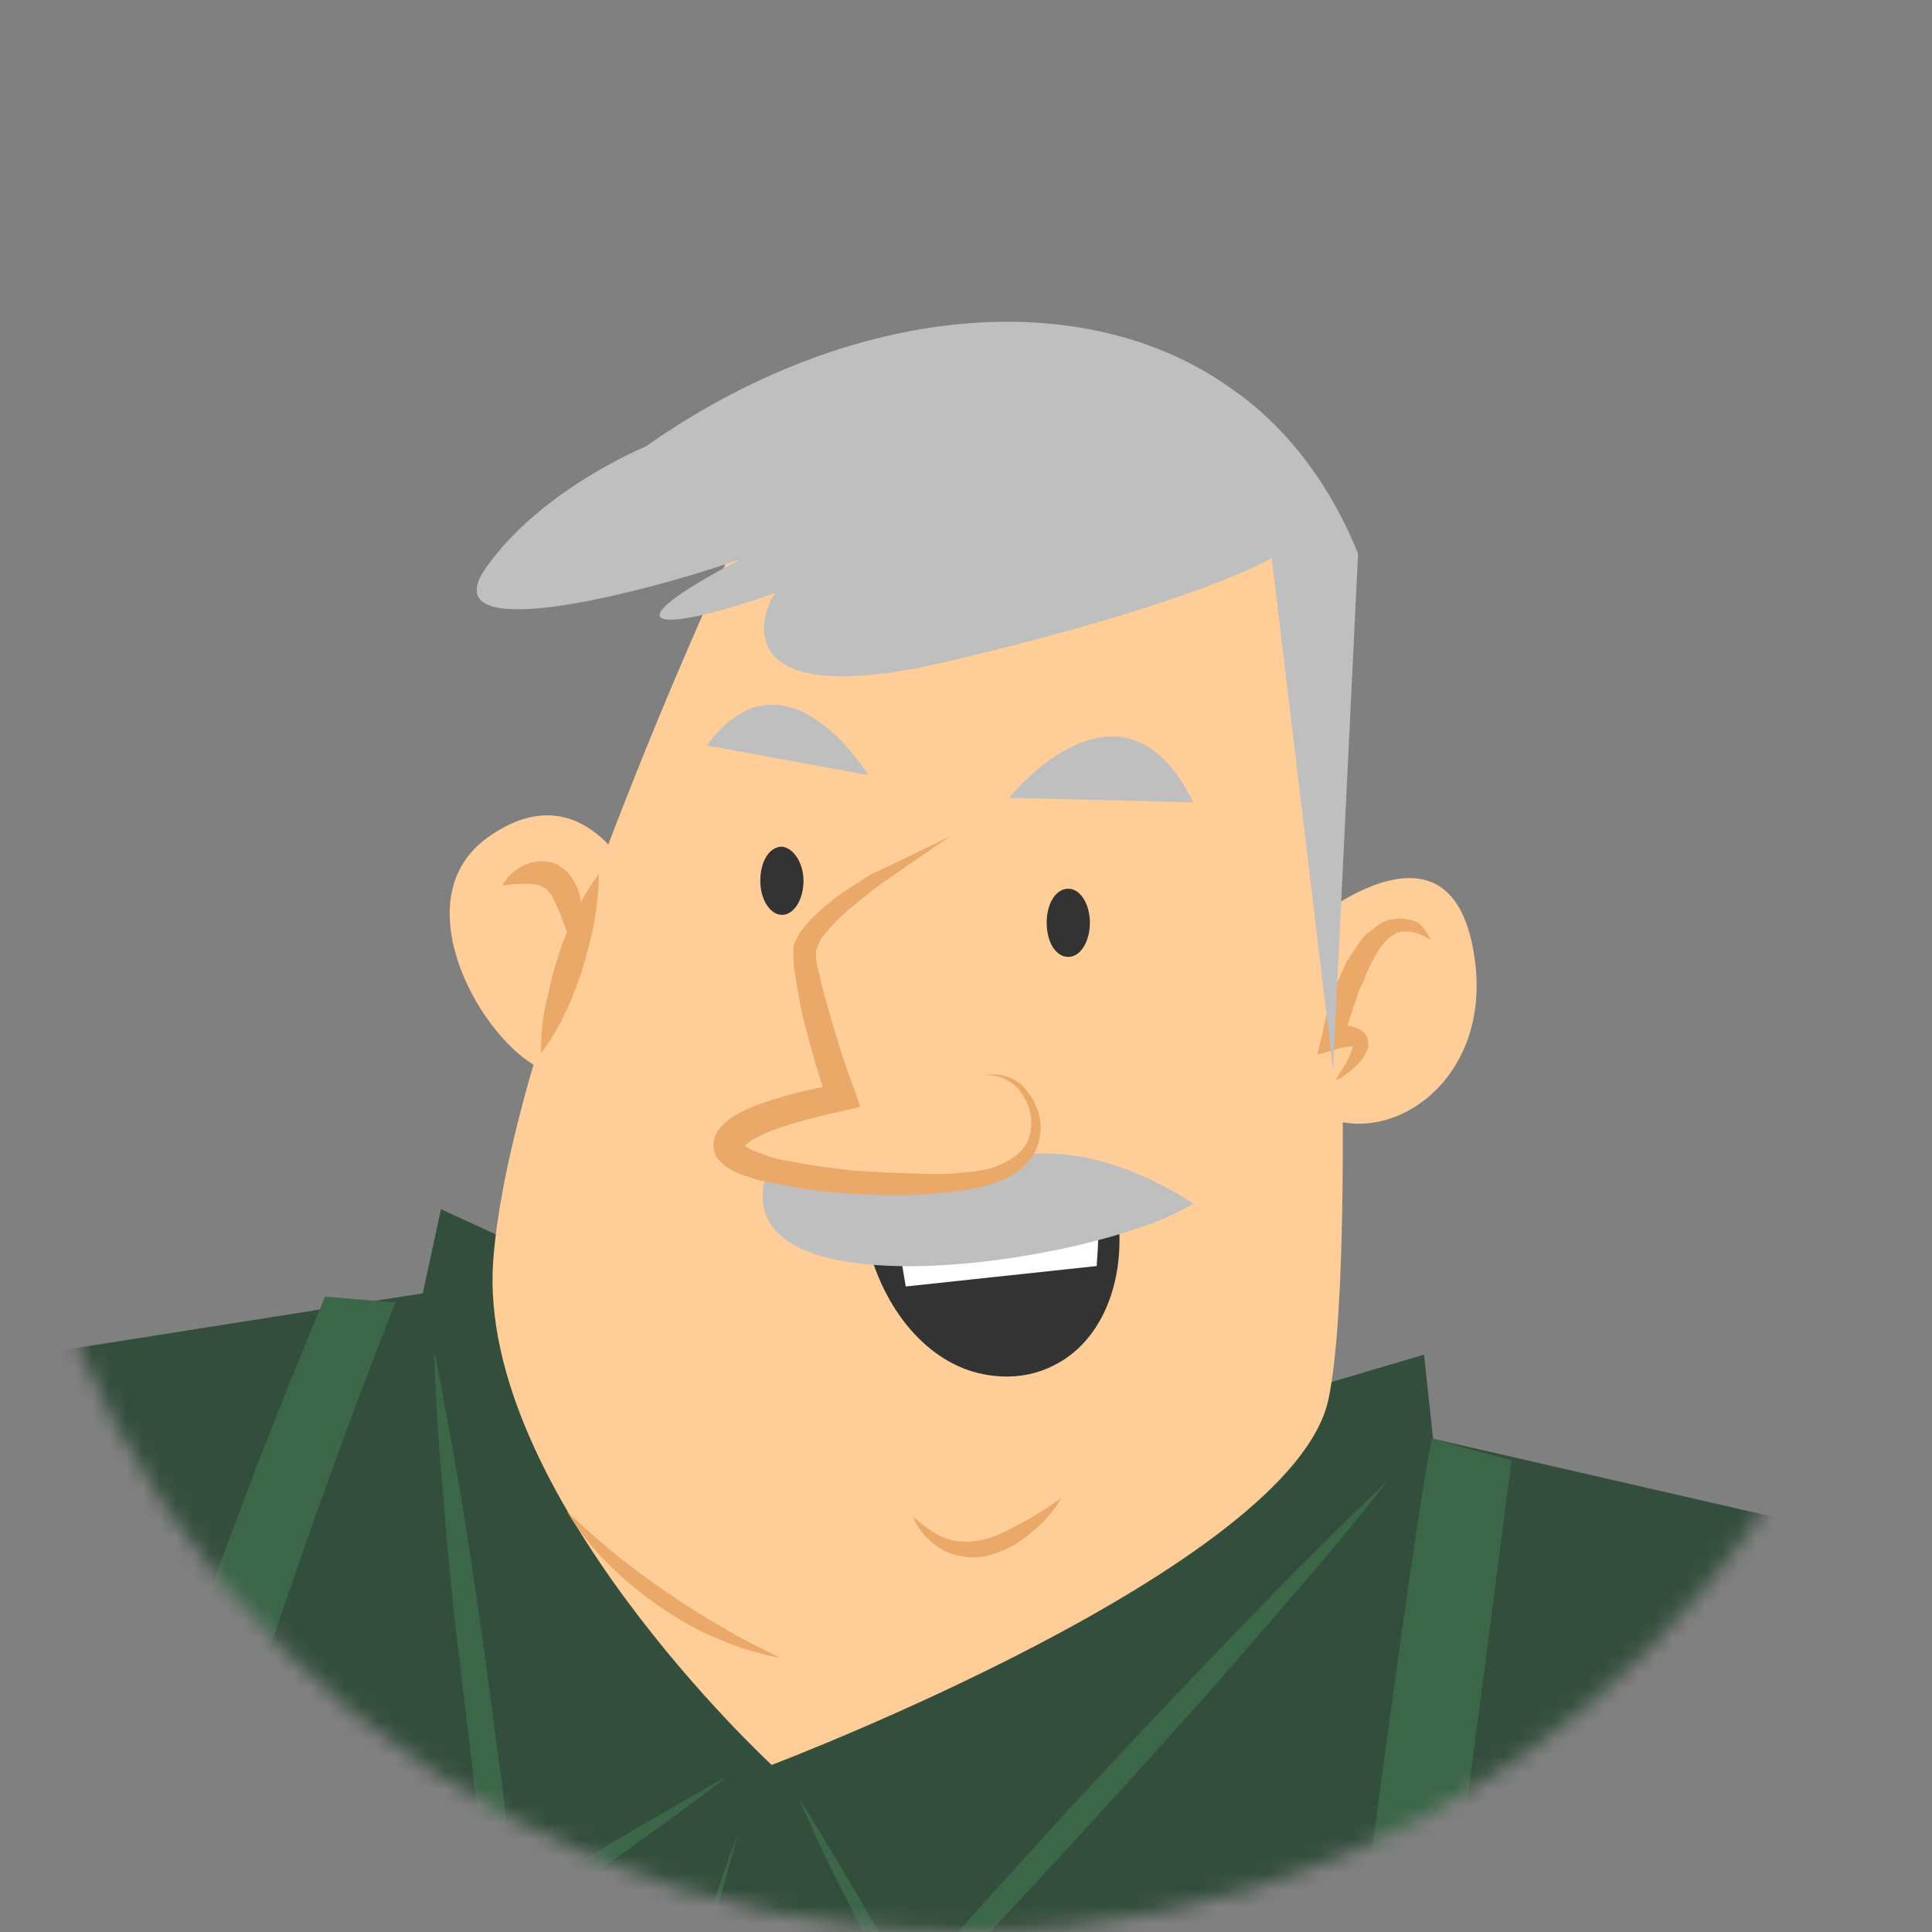 <svg width="115" height="115" viewBox="0 0 115 115" fill="none" xmlns="http://www.w3.org/2000/svg">
<rect x="0" y="0" width="115" height="115" fill="#808080" stroke="none"/>
<mask id="mask0_5406_146685" style="mask-type:luminance" maskUnits="userSpaceOnUse" x="0" y="0" width="115" height="115">
<path d="M57.5 115C89.256 115 115 89.256 115 57.5C115 25.744 89.256 0 57.5 0C25.744 0 0 25.744 0 57.5C0 89.256 25.744 115 57.5 115Z" fill="white"/>
</mask>
<g mask="url(#mask0_5406_146685)">
<path d="M31.997 74.615L26.247 71.976L25.165 76.982L-33.147 86.182L-25.3 122.915L-2.706 120.547C-2.706 120.547 -25.841 159.174 -19.753 176.762C-13.732 194.35 18.332 206.188 45.865 210.924C73.397 215.659 96.262 210.924 95.247 182.038C94.165 153.153 90.782 129.003 90.782 129.003C90.782 129.003 125.147 136.376 141.721 132.926C139.894 113.512 135.7 97.209 135.7 97.209L85.303 85.641L84.762 80.635L75.832 83.273L31.997 74.615Z" fill="#344E3D"/>
<path d="M43.294 105.732C41.197 107.356 39.032 108.912 36.868 110.468C34.703 112.024 32.538 113.512 30.374 115.068L29.494 115.677L29.359 114.527C28.953 111.685 28.547 108.844 28.209 106.003C27.871 103.162 27.532 100.321 27.194 97.48C26.856 94.638 26.585 91.797 26.383 88.956C26.112 86.115 25.909 83.274 25.841 80.365C26.383 83.206 26.924 85.979 27.397 88.821C27.871 91.662 28.277 94.503 28.683 97.276C29.088 100.118 29.427 102.959 29.832 105.8C30.171 108.641 30.509 111.482 30.779 114.324L29.697 113.85C31.93 112.429 34.23 111.009 36.462 109.656C38.694 108.371 40.994 107.018 43.294 105.732Z" fill="#3B6648"/>
<path d="M47.556 107.018C48.774 108.979 49.991 111.009 51.141 112.971C52.291 115 53.441 117.029 54.592 119.059L53.577 118.924C54.727 117.571 55.877 116.285 57.094 114.932C58.244 113.579 59.462 112.294 60.612 111.009C62.98 108.371 65.347 105.8 67.783 103.229L71.436 99.374L75.088 95.585C77.524 93.082 80.027 90.579 82.597 88.144C80.433 90.918 78.133 93.624 75.833 96.262L72.383 100.253L68.865 104.177C66.497 106.815 64.13 109.385 61.762 111.956C60.544 113.241 59.394 114.527 58.177 115.812C56.959 117.097 55.741 118.382 54.524 119.6L53.915 120.209L53.509 119.465C52.494 117.368 51.48 115.271 50.465 113.174C49.45 111.279 48.436 109.115 47.556 107.018Z" fill="#3B6648"/>
<path d="M43.971 108.979C42.889 112.835 41.874 116.691 40.927 120.615C39.912 124.471 39.033 128.394 38.086 132.25C37.206 136.174 36.327 140.029 35.515 143.953C34.703 147.877 33.959 151.8 33.283 155.724C32.606 159.647 31.93 163.571 31.456 167.562C31.186 169.524 30.983 171.485 30.712 173.515C30.509 175.477 30.306 177.506 30.171 179.468C29.833 183.459 29.63 187.45 29.562 191.441C29.494 195.432 29.697 199.424 30.036 203.415C28.683 195.5 28.48 187.45 28.886 179.4C29.291 171.35 30.374 163.368 31.727 155.521C33.147 147.606 34.839 139.759 36.868 132.047C38.897 124.2 41.265 116.488 43.971 108.979Z" fill="#3B6648"/>
<path d="M43.159 33.621C43.159 33.621 30.373 61.221 29.359 75.021C28.344 88.821 45.932 105.056 45.932 105.056C45.932 105.056 76.982 93.285 79.079 83.273C81.176 73.262 78.741 31.118 78.741 31.118L49.382 26.653L43.159 33.621Z" fill="#FFCD97"/>
<path d="M76.982 55.741C76.982 55.741 85.979 47.488 87.671 56.418C89.429 65.415 80.432 69.879 76.644 64.671" fill="#FFCD97"/>
<path d="M38.356 53.644C38.356 53.644 35.244 45.391 29.02 49.856C22.797 54.321 31.118 65.753 34.229 63.656" fill="#FFCD97"/>
<path d="M3.112 198.138C3.112 198.138 -16.37 162.488 19.347 77.185L23.541 77.523C23.541 77.523 5.683 121.968 4.059 148.891C2.435 175.815 9.268 200.776 9.268 200.776L3.112 198.138Z" fill="#3B6648"/>
<path d="M59.191 212.412C59.191 212.412 71.165 193.268 77.659 141.382C84.153 89.497 85.236 85.641 85.236 85.641L89.971 86.927C89.971 86.927 84.424 130.085 82.53 142.735C80.568 155.385 73.465 198.544 64.062 212.818C60.206 214.982 59.191 212.412 59.191 212.412Z" fill="#3B6648"/>
<path d="M7.306 145.306L7.983 130.694C7.983 130.694 38.492 108.641 76.442 144.968C75.494 151.8 73.871 156.332 73.871 156.332C73.871 156.332 41.4 174.124 7.306 145.306Z" fill="#49422F"/>
<path d="M66.497 71.976C67.106 76.035 65.686 79.688 62.912 81.176C61.086 82.191 59.327 81.921 58.853 81.853C55.538 81.379 52.765 78.335 51.683 74.209C56.621 73.465 61.559 72.721 66.497 71.976Z" fill="#333333"/>
<path d="M65.415 69.474L59.124 71.3C57.771 71.706 56.283 72.179 54.93 72.518L53.306 72.991L53.915 76.576L65.28 75.359C65.483 72.585 65.415 70.218 65.415 69.474Z" fill="white"/>
<path d="M61.153 68.73C61.153 68.73 65.279 67.918 71.029 71.638C65.415 75.224 42.077 78.741 45.797 69.338C49.518 70.353 58.988 72.585 61.153 68.73Z" fill="#BFBFBF"/>
<path d="M56.553 49.788C55.132 50.735 53.779 51.682 52.426 52.629C51.75 53.103 51.141 53.644 50.465 54.185C49.856 54.726 49.247 55.335 48.841 55.944C48.773 56.079 48.706 56.282 48.638 56.418C48.638 56.485 48.571 56.553 48.571 56.621V56.688V56.824C48.571 57.162 48.638 57.568 48.773 57.974C48.909 58.785 49.179 59.597 49.382 60.341C49.856 61.965 50.329 63.521 50.938 65.076L51.209 65.888L50.329 66.091C49.044 66.362 47.691 66.7 46.474 67.106C45.865 67.309 45.256 67.579 44.782 67.85C44.579 67.985 44.309 68.188 44.309 68.256C44.241 68.256 44.309 68.323 44.309 68.256C44.241 68.121 44.241 68.121 44.309 68.188C44.647 68.459 45.324 68.662 45.865 68.865C46.474 69.068 47.15 69.135 47.827 69.271C49.112 69.474 50.465 69.676 51.818 69.744C53.171 69.812 54.523 69.879 55.877 69.879C56.553 69.879 57.229 69.812 57.838 69.744C58.515 69.676 59.123 69.541 59.665 69.271C60.206 69 60.747 68.662 61.018 68.188C61.356 67.715 61.423 67.038 61.356 66.429C61.288 65.821 60.95 65.212 60.544 64.738C60.071 64.265 59.462 63.994 58.718 63.994C59.394 63.859 60.138 64.062 60.679 64.468C61.221 64.941 61.627 65.55 61.829 66.294C62.032 67.038 61.965 67.782 61.627 68.526C61.288 69.203 60.679 69.744 60.003 70.082C59.327 70.421 58.65 70.624 57.906 70.759C57.229 70.894 56.485 70.962 55.809 71.029C54.388 71.165 53.035 71.165 51.615 71.097C50.194 71.029 48.841 70.962 47.421 70.691C46.744 70.556 46.068 70.421 45.324 70.285C44.985 70.218 44.647 70.082 44.241 69.947C43.903 69.812 43.497 69.676 43.091 69.338C42.956 69.203 42.888 69.135 42.753 69C42.618 68.865 42.55 68.662 42.482 68.391C42.415 67.918 42.55 67.647 42.685 67.376C43.023 66.903 43.362 66.632 43.7 66.429C44.377 66.023 45.053 65.753 45.729 65.55C47.082 65.076 48.435 64.806 49.856 64.535L49.247 65.55C48.706 63.926 48.232 62.303 47.827 60.679C47.623 59.868 47.488 58.988 47.353 58.176C47.285 57.771 47.218 57.297 47.218 56.824V56.621V56.418C47.218 56.282 47.285 56.147 47.353 56.012C47.488 55.741 47.556 55.538 47.759 55.335C48.3 54.591 48.977 54.05 49.653 53.509C50.329 52.968 51.074 52.562 51.75 52.088C53.509 51.276 54.997 50.532 56.553 49.788Z" fill="#EAA968"/>
<path d="M85.168 55.944C84.423 55.471 83.544 55.268 83.003 55.606C82.394 55.944 81.988 56.621 81.65 57.297L81.379 57.838L81.176 58.379L80.906 58.921L80.703 59.529C80.432 60.341 80.162 61.153 79.891 61.965L79.079 61.085C79.485 61.018 79.891 61.018 80.432 61.085C80.635 61.153 81.041 61.221 81.312 61.627C81.447 61.829 81.447 62.032 81.447 62.235C81.447 62.438 81.379 62.506 81.312 62.641C81.109 63.115 80.77 63.385 80.5 63.656C80.162 63.926 79.891 64.129 79.485 64.332C79.688 63.994 79.891 63.656 80.094 63.318C80.297 62.979 80.432 62.641 80.5 62.371C80.5 62.235 80.432 62.168 80.5 62.235C80.567 62.303 80.5 62.235 80.365 62.303C80.094 62.303 79.756 62.371 79.418 62.506L78.403 62.776L78.673 61.694C78.876 60.815 79.012 59.935 79.35 59.123C79.485 58.718 79.688 58.244 79.891 57.838L80.162 57.229L80.567 56.621C80.703 56.418 80.838 56.215 80.973 56.012C81.109 55.809 81.312 55.606 81.515 55.471C81.718 55.335 81.921 55.132 82.123 54.997C82.394 54.862 82.597 54.727 82.868 54.727C83.409 54.591 83.95 54.727 84.423 54.929C84.694 55.132 84.965 55.538 85.168 55.944Z" fill="#EAA968"/>
<path d="M35.65 52.02C35.65 53.035 35.514 53.982 35.379 54.862C35.176 55.809 34.973 56.688 34.703 57.568C34.432 58.447 34.094 59.326 33.688 60.206C33.282 61.085 32.809 61.897 32.2 62.709C32.2 61.694 32.267 60.747 32.47 59.868C32.673 58.92 32.876 58.041 33.147 57.162C33.417 56.282 33.756 55.403 34.161 54.523C34.567 53.644 35.041 52.832 35.65 52.02Z" fill="#EAA968"/>
<path d="M29.9 52.697C30.238 52.088 30.779 51.615 31.591 51.344C31.997 51.276 32.403 51.209 32.876 51.344C33.012 51.412 33.079 51.412 33.215 51.479C33.282 51.547 33.417 51.615 33.485 51.682C33.553 51.75 33.688 51.818 33.756 51.885L33.959 52.156C34.229 52.494 34.365 52.832 34.5 53.238C34.568 53.577 34.635 53.982 34.635 54.321C34.635 54.997 34.5 55.673 34.162 56.35C33.823 55.741 33.62 55.132 33.418 54.591C33.35 54.321 33.147 54.05 33.079 53.779C32.944 53.577 32.876 53.306 32.741 53.171C32.471 52.832 32.268 52.697 31.726 52.629C31.253 52.562 30.576 52.629 29.9 52.697Z" fill="#EAA968"/>
<path d="M64.874 54.929C64.874 56.012 64.333 56.959 63.589 56.959C62.844 56.959 62.303 56.079 62.303 54.929C62.303 53.779 62.844 52.9 63.589 52.9C64.333 52.9 64.874 53.847 64.874 54.929Z" fill="#333333"/>
<path d="M47.826 52.426C47.826 53.509 47.285 54.456 46.541 54.456C45.865 54.456 45.256 53.577 45.256 52.426C45.256 51.276 45.797 50.397 46.541 50.397C47.218 50.465 47.826 51.344 47.826 52.426Z" fill="#333333"/>
<path d="M51.683 46.135C51.683 46.135 46.744 38.018 42.077 44.376L51.683 46.135Z" fill="#BFBFBF"/>
<path d="M60.071 47.488C60.071 47.488 66.768 39.1 71.03 47.759L60.071 47.488Z" fill="#BFBFBF"/>
<path d="M63.182 89.159C62.709 89.971 62.1 90.647 61.423 91.188C60.747 91.797 59.935 92.271 58.988 92.541C58.514 92.677 58.041 92.744 57.567 92.677C57.094 92.609 56.62 92.541 56.147 92.271C55.267 91.797 54.658 91.053 54.32 90.241C54.997 90.85 55.673 91.391 56.417 91.594C57.161 91.865 57.973 91.797 58.717 91.594C59.462 91.391 60.206 90.985 60.95 90.579C61.694 90.174 62.438 89.7 63.182 89.159Z" fill="#EAA968"/>
<path d="M33.756 89.971C34.703 90.85 35.65 91.729 36.665 92.541C37.679 93.353 38.694 94.097 39.776 94.841C40.859 95.585 41.941 96.262 43.023 96.871C44.106 97.547 45.256 98.088 46.474 98.697C45.188 98.427 43.903 98.088 42.753 97.547C41.535 97.073 40.385 96.397 39.303 95.653C38.221 94.909 37.206 94.097 36.259 93.15C35.244 92.135 34.432 91.121 33.756 89.971Z" fill="#EAA968"/>
<path d="M38.423 26.585C38.423 26.585 32.268 29.088 28.953 33.756C25.638 38.423 37.409 35.582 44.106 33.282C35.785 37.612 39.303 37.747 46.271 35.244C46.135 34.771 41.468 42.888 56.418 39.371C71.368 35.853 75.697 33.215 75.697 33.215L79.35 63.656L80.838 32.944C78.606 27.465 75.359 24.556 73.397 23.203C64.535 16.776 50.532 18.062 38.423 26.585Z" fill="#BFBFBF"/>
</g>
</svg>
